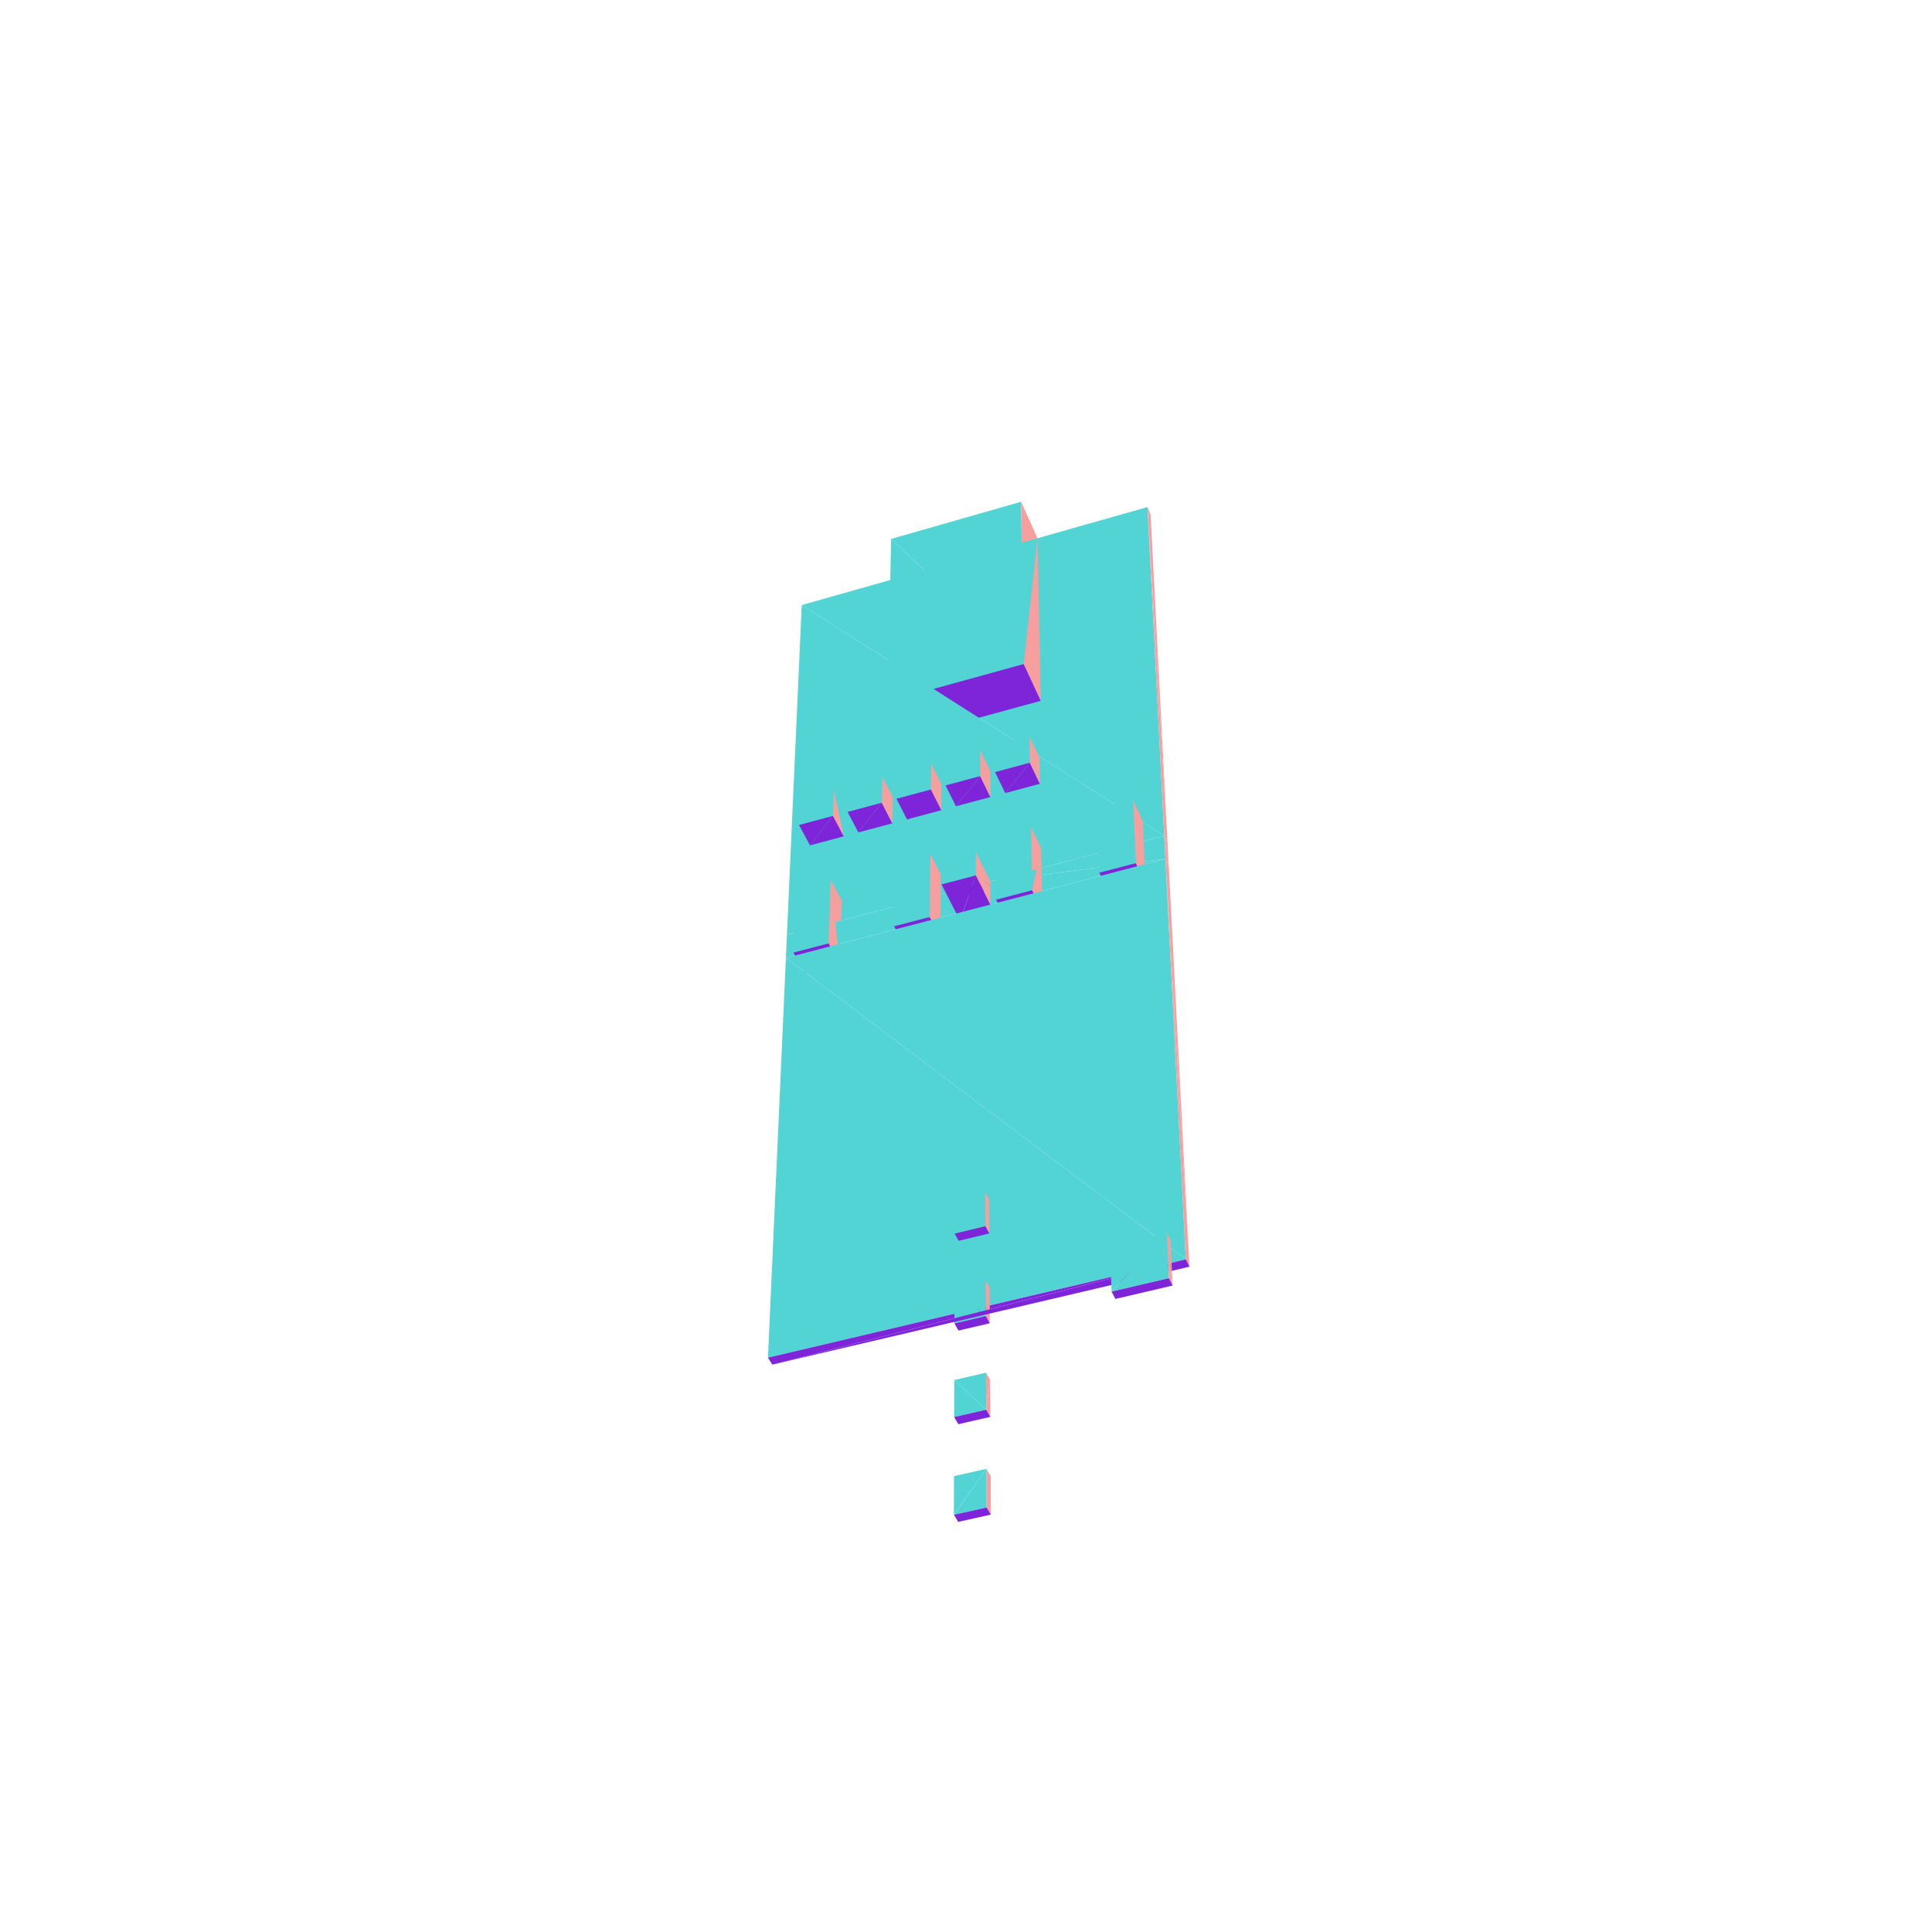 <?xml version="1.0" encoding="UTF-8"?>
<!-- Generated by jsxcad -->
<!DOCTYPE svg PUBLIC "-//W3C//DTD SVG 1.1 Tiny//EN" "http://www.w3.org/Graphics/SVG/1.1/DTD/svg11-tiny.dtd">
<svg viewBox="-250 -250 500 500" width="500" height="500" xmlns="http://www.w3.org/2000/svg"><path d="M-19.375,-110.524L14.915,-78.141L14.265,-120.148z" style="fill:rgb(83,212,212)"/><path d="M14.915,-78.141L18.507,-110.703L14.265,-120.148z" style="fill:rgb(247,158,158)"/><path d="M-42.511,-93.408L51.304,-33.716L46.972,-118.772zM14.915,-78.141L-19.375,-110.524L-20.252,-68.446z" style="fill:rgb(83,212,212)"/><path d="M18.507,-110.703L14.915,-78.141L19.344,-68.626zM46.972,-118.772L52.169,-31.796L47.772,-116.875z" style="fill:rgb(247,158,158)"/><path d="M-15.565,-59.094L14.915,-78.141L-20.252,-68.446zM14.915,-78.141L-15.565,-59.094L19.344,-68.626z" style="fill:rgb(127,37,217)"/><path d="M-34.206,-45.643L-31.626,-33.561L-31.413,-40.319z" style="fill:rgb(247,158,158)"/><path d="M51.304,-33.716L-42.511,-93.408L-46.338,-8.095zM-43.227,-36.521L-34.206,-45.643L-42.936,-43.278z" style="fill:rgb(83,212,212)"/><path d="M-21.669,-49.041L-19.057,-36.926L-18.929,-43.683z" style="fill:rgb(247,158,158)"/><path d="M-34.438,-38.887L-40.377,-31.217L-31.626,-33.561z" style="fill:rgb(127,37,217)"/><path d="M-31.626,-33.561L-34.206,-45.643L-34.438,-38.887z" style="fill:rgb(247,158,158)"/><path d="M-40.377,-31.217L-34.438,-38.887L-43.227,-36.521z" style="fill:rgb(127,37,217)"/><path d="M-34.206,-45.643L-43.227,-36.521L-34.438,-38.887zM-30.66,-39.905L-21.669,-49.041L-30.453,-46.66z" style="fill:rgb(83,212,212)"/><path d="M-21.816,-42.286L-27.863,-34.568L-19.057,-36.926z" style="fill:rgb(127,37,217)"/><path d="M-19.057,-36.926L-21.669,-49.041L-21.816,-42.286z" style="fill:rgb(247,158,158)"/><path d="M-27.863,-34.568L-21.816,-42.286L-30.66,-39.905z" style="fill:rgb(127,37,217)"/><path d="M-9.114,-45.707L-6.366,-47.068L-9.053,-52.459z" style="fill:rgb(247,158,158)"/><path d="M-21.669,-49.041L-30.66,-39.905L-21.816,-42.286zM-18.014,-43.31L-9.053,-52.459L-17.892,-50.064z" style="fill:rgb(83,212,212)"/><path d="M-6.366,-47.068L-9.114,-45.707L-6.41,-40.313zM3.643,-55.899L6.317,-43.721L6.275,-50.474z" style="fill:rgb(247,158,158)"/><path d="M-9.114,-45.707L-15.271,-37.94L-6.41,-40.313zM-15.271,-37.94L-9.114,-45.707L-18.014,-43.31z" style="fill:rgb(127,37,217)"/><path d="M-9.053,-52.459L-18.014,-43.31L-9.114,-45.707zM-5.252,-53.489L3.668,-49.149L3.643,-55.899z" style="fill:rgb(83,212,212)"/><path d="M16.418,-59.361L19.125,-47.151L18.995,-53.902z" style="fill:rgb(247,158,158)"/><path d="M3.668,-49.149L-2.6,-41.333L6.317,-43.721z" style="fill:rgb(127,37,217)"/><path d="M6.317,-43.721L3.643,-55.899L3.668,-49.149z" style="fill:rgb(247,158,158)"/><path d="M3.668,-49.149L-5.252,-53.489L-5.288,-46.737z" style="fill:rgb(83,212,212)"/><path d="M-2.6,-41.333L3.668,-49.149L-5.288,-46.737z" style="fill:rgb(127,37,217)"/><path d="M7.467,-56.935L16.531,-52.613L16.418,-59.361z" style="fill:rgb(83,212,212)"/><path d="M52.169,-31.796L46.972,-118.772L51.304,-33.716z" style="fill:rgb(247,158,158)"/><path d="M16.531,-52.613L10.151,-44.748L19.125,-47.151z" style="fill:rgb(127,37,217)"/><path d="M19.125,-47.151L16.418,-59.361L16.531,-52.613z" style="fill:rgb(247,158,158)"/><path d="M16.531,-52.613L7.467,-56.935L7.518,-50.186z" style="fill:rgb(83,212,212)"/><path d="M10.151,-44.748L16.531,-52.613L7.518,-50.186z" style="fill:rgb(127,37,217)"/><path d="M-35.01,-22.254L-32.663,-0.512L-32.148,-16.923z" style="fill:rgb(247,158,158)"/><path d="M-2.496,-13.6L-46.338,-8.095L-46.607,-2.09zM-43.943,-19.885L-35.574,-5.845L-35.01,-22.254zM-46.338,-8.095L-2.496,-13.6L-2.481,-19.603z" style="fill:rgb(83,212,212)"/><path d="M-1.532,-17.733L6.279,-21.902L-2.481,-19.603zM6.279,-21.902L-1.532,-17.733L7.215,-20.024z" style="fill:rgb(127,37,217)"/><path d="M-2.496,-13.6L-1.532,-17.733L-2.481,-19.603zM-32.663,-0.512L-35.01,-22.254L-35.574,-5.845z" style="fill:rgb(247,158,158)"/><path d="M-35.574,-5.845L-43.943,-19.885L-44.649,-3.475z" style="fill:rgb(83,212,212)"/><path d="M-9.417,-12.675L-6.516,-23.681L-9.267,-29.081zM-1.532,-17.733L-2.496,-13.6L-1.541,-11.73z" style="fill:rgb(247,158,158)"/><path d="M-18.314,-26.682L-9.417,-12.675L-9.267,-29.081z" style="fill:rgb(83,212,212)"/><path d="M-35.574,-5.845L-41.698,1.834L-32.663,-0.512zM-41.698,1.834L-35.574,-5.845L-44.649,-3.475z" style="fill:rgb(127,37,217)"/><path d="M-6.516,-23.681L-9.417,-12.675L-6.621,-7.273zM7.215,-20.024L2.519,-23.478L7.257,-14.021z" style="fill:rgb(247,158,158)"/><path d="M-9.417,-12.675L-18.314,-26.682L-18.61,-10.275z" style="fill:rgb(83,212,212)"/><path d="M2.519,-23.478L7.215,-20.024L2.504,-29.479z" style="fill:rgb(247,158,158)"/><path d="M2.519,-23.478L-1.541,-11.73L7.257,-14.021z" style="fill:rgb(127,37,217)"/><path d="M17.083,-19.595L19.445,-30.526L16.809,-35.996z" style="fill:rgb(247,158,158)"/><path d="M51.609,-27.717L6.279,-21.902L6.316,-15.899zM7.644,-33.565L17.083,-19.595L16.809,-35.996zM-6.31,-27.147L2.519,-23.478L2.504,-29.479z" style="fill:rgb(83,212,212)"/><path d="M-1.541,-11.73L2.519,-23.478L-6.348,-21.146zM-9.417,-12.675L-15.774,-4.896L-6.621,-7.273z" style="fill:rgb(127,37,217)"/><path d="M6.279,-21.902L51.609,-27.717L51.304,-33.716zM2.519,-23.478L-6.31,-27.147L-6.348,-21.146z" style="fill:rgb(83,212,212)"/><path d="M-15.774,-4.896L-9.417,-12.675L-18.61,-10.275z" style="fill:rgb(127,37,217)"/><path d="M19.445,-30.526L17.083,-19.595L19.76,-14.122zM51.304,-33.716L52.479,-25.796L52.169,-31.796z" style="fill:rgb(247,158,158)"/><path d="M17.083,-19.595L7.644,-33.565L7.769,-17.163z" style="fill:rgb(83,212,212)"/><path d="M43.934,-26.607L45.742,-37.46L43.224,-43.001zM52.479,-25.796L51.304,-33.716L51.609,-27.717z" style="fill:rgb(247,158,158)"/><path d="M33.94,-40.539L43.934,-26.607L43.224,-43.001z" style="fill:rgb(83,212,212)"/><path d="M17.083,-19.595L10.488,-11.714L19.76,-14.122zM10.488,-11.714L17.083,-19.595L7.769,-17.163z" style="fill:rgb(127,37,217)"/><path d="M45.742,-37.46L43.934,-26.607L46.489,-21.061z" style="fill:rgb(247,158,158)"/><path d="M43.934,-26.607L33.94,-40.539L34.496,-24.142z" style="fill:rgb(83,212,212)"/><path d="M43.934,-26.607L37.094,-18.622L46.489,-21.061zM37.094,-18.622L43.934,-26.607L34.496,-24.142z" style="fill:rgb(127,37,217)"/><path d="M-46.607,-2.09L56.887,75.906L51.609,-27.717z" style="fill:rgb(83,212,212)"/><path d="M51.609,-27.717L57.835,77.817L52.479,-25.796z" style="fill:rgb(247,158,158)"/><path d="M-2.858,38.487L4.913,45.028L4.875,36.569z" style="fill:rgb(83,212,212)"/><path d="M4.913,45.028L5.869,38.451L4.875,36.569z" style="fill:rgb(247,158,158)"/><path d="M4.913,45.028L-2.858,38.487L-2.88,46.945z" style="fill:rgb(83,212,212)"/><path d="M5.869,38.451L4.913,45.028L5.915,46.909z" style="fill:rgb(247,158,158)"/><path d="M-1.865,48.819L4.913,45.028L-2.88,46.945zM4.913,45.028L-1.865,48.819L5.915,46.909z" style="fill:rgb(127,37,217)"/><path d="M56.887,75.906L-46.607,-2.09L-51.247,101.352zM-2.916,60.444L5.014,67.339L4.974,58.53z" style="fill:rgb(83,212,212)"/><path d="M5.014,67.339L5.989,60.408L4.974,58.53zM57.835,77.817L51.609,-27.717L56.887,75.906z" style="fill:rgb(247,158,158)"/><path d="M5.014,67.339L-2.916,60.444L-2.939,69.251z" style="fill:rgb(83,212,212)"/><path d="M5.989,60.408L5.014,67.339L6.037,69.216z" style="fill:rgb(247,158,158)"/><path d="M-1.903,71.121L5.014,67.339L-2.939,69.251zM5.014,67.339L-1.903,71.121L6.037,69.216zM-50.116,103.164L56.887,75.906L-51.247,101.352z" style="fill:rgb(127,37,217)"/><path d="M-2.976,83.313L5.119,90.586L5.077,81.405z" style="fill:rgb(83,212,212)"/><path d="M5.119,90.586L6.113,83.277L5.077,81.405z" style="fill:rgb(247,158,158)"/><path d="M5.119,90.586L-2.976,83.313L-3,92.492z" style="fill:rgb(83,212,212)"/><path d="M6.113,83.277L5.119,90.586L6.163,92.456z" style="fill:rgb(247,158,158)"/><path d="M56.887,75.906L-50.116,103.164L57.835,77.817zM-1.943,94.354L5.119,90.586L-3,92.492zM5.119,90.586L-1.943,94.354L6.163,92.456z" style="fill:rgb(127,37,217)"/><path d="M37.674,84.264L51.955,68.997L37.279,72.479z" style="fill:rgb(83,212,212)"/><path d="M51.955,68.997L53.47,82.701L52.909,70.913z" style="fill:rgb(247,158,158)"/><path d="M51.955,68.997L37.674,84.264L52.507,80.787z" style="fill:rgb(83,212,212)"/><path d="M53.47,82.701L51.955,68.997L52.507,80.787z" style="fill:rgb(247,158,158)"/><path d="M38.663,86.164L52.507,80.787L37.674,84.264zM52.507,80.787L38.663,86.164L53.47,82.701z" style="fill:rgb(127,37,217)"/><path d="M-3.039,107.152L5.229,114.828L5.185,105.251z" style="fill:rgb(83,212,212)"/><path d="M5.229,114.828L6.243,107.116L5.185,105.251z" style="fill:rgb(247,158,158)"/><path d="M5.229,114.828L-3.039,107.152L-3.065,116.725z" style="fill:rgb(83,212,212)"/><path d="M6.243,107.116L5.229,114.828L6.295,116.69z" style="fill:rgb(247,158,158)"/><path d="M-1.984,118.579L5.229,114.828L-3.065,116.725zM5.229,114.828L-1.984,118.579L6.295,116.69z" style="fill:rgb(127,37,217)"/><path d="M-3.132,142.018L5.298,130.133L-3.105,132.023z" style="fill:rgb(83,212,212)"/><path d="M5.343,140.132L6.378,131.988L5.298,130.133zM6.378,131.988L5.343,140.132L6.432,141.982z" style="fill:rgb(247,158,158)"/><path d="M5.298,130.133L-3.132,142.018L5.343,140.132z" style="fill:rgb(83,212,212)"/><path d="M-2.027,143.86L5.343,140.132L-3.132,142.018zM5.343,140.132L-2.027,143.86L6.432,141.982z" style="fill:rgb(127,37,217)"/></svg>
